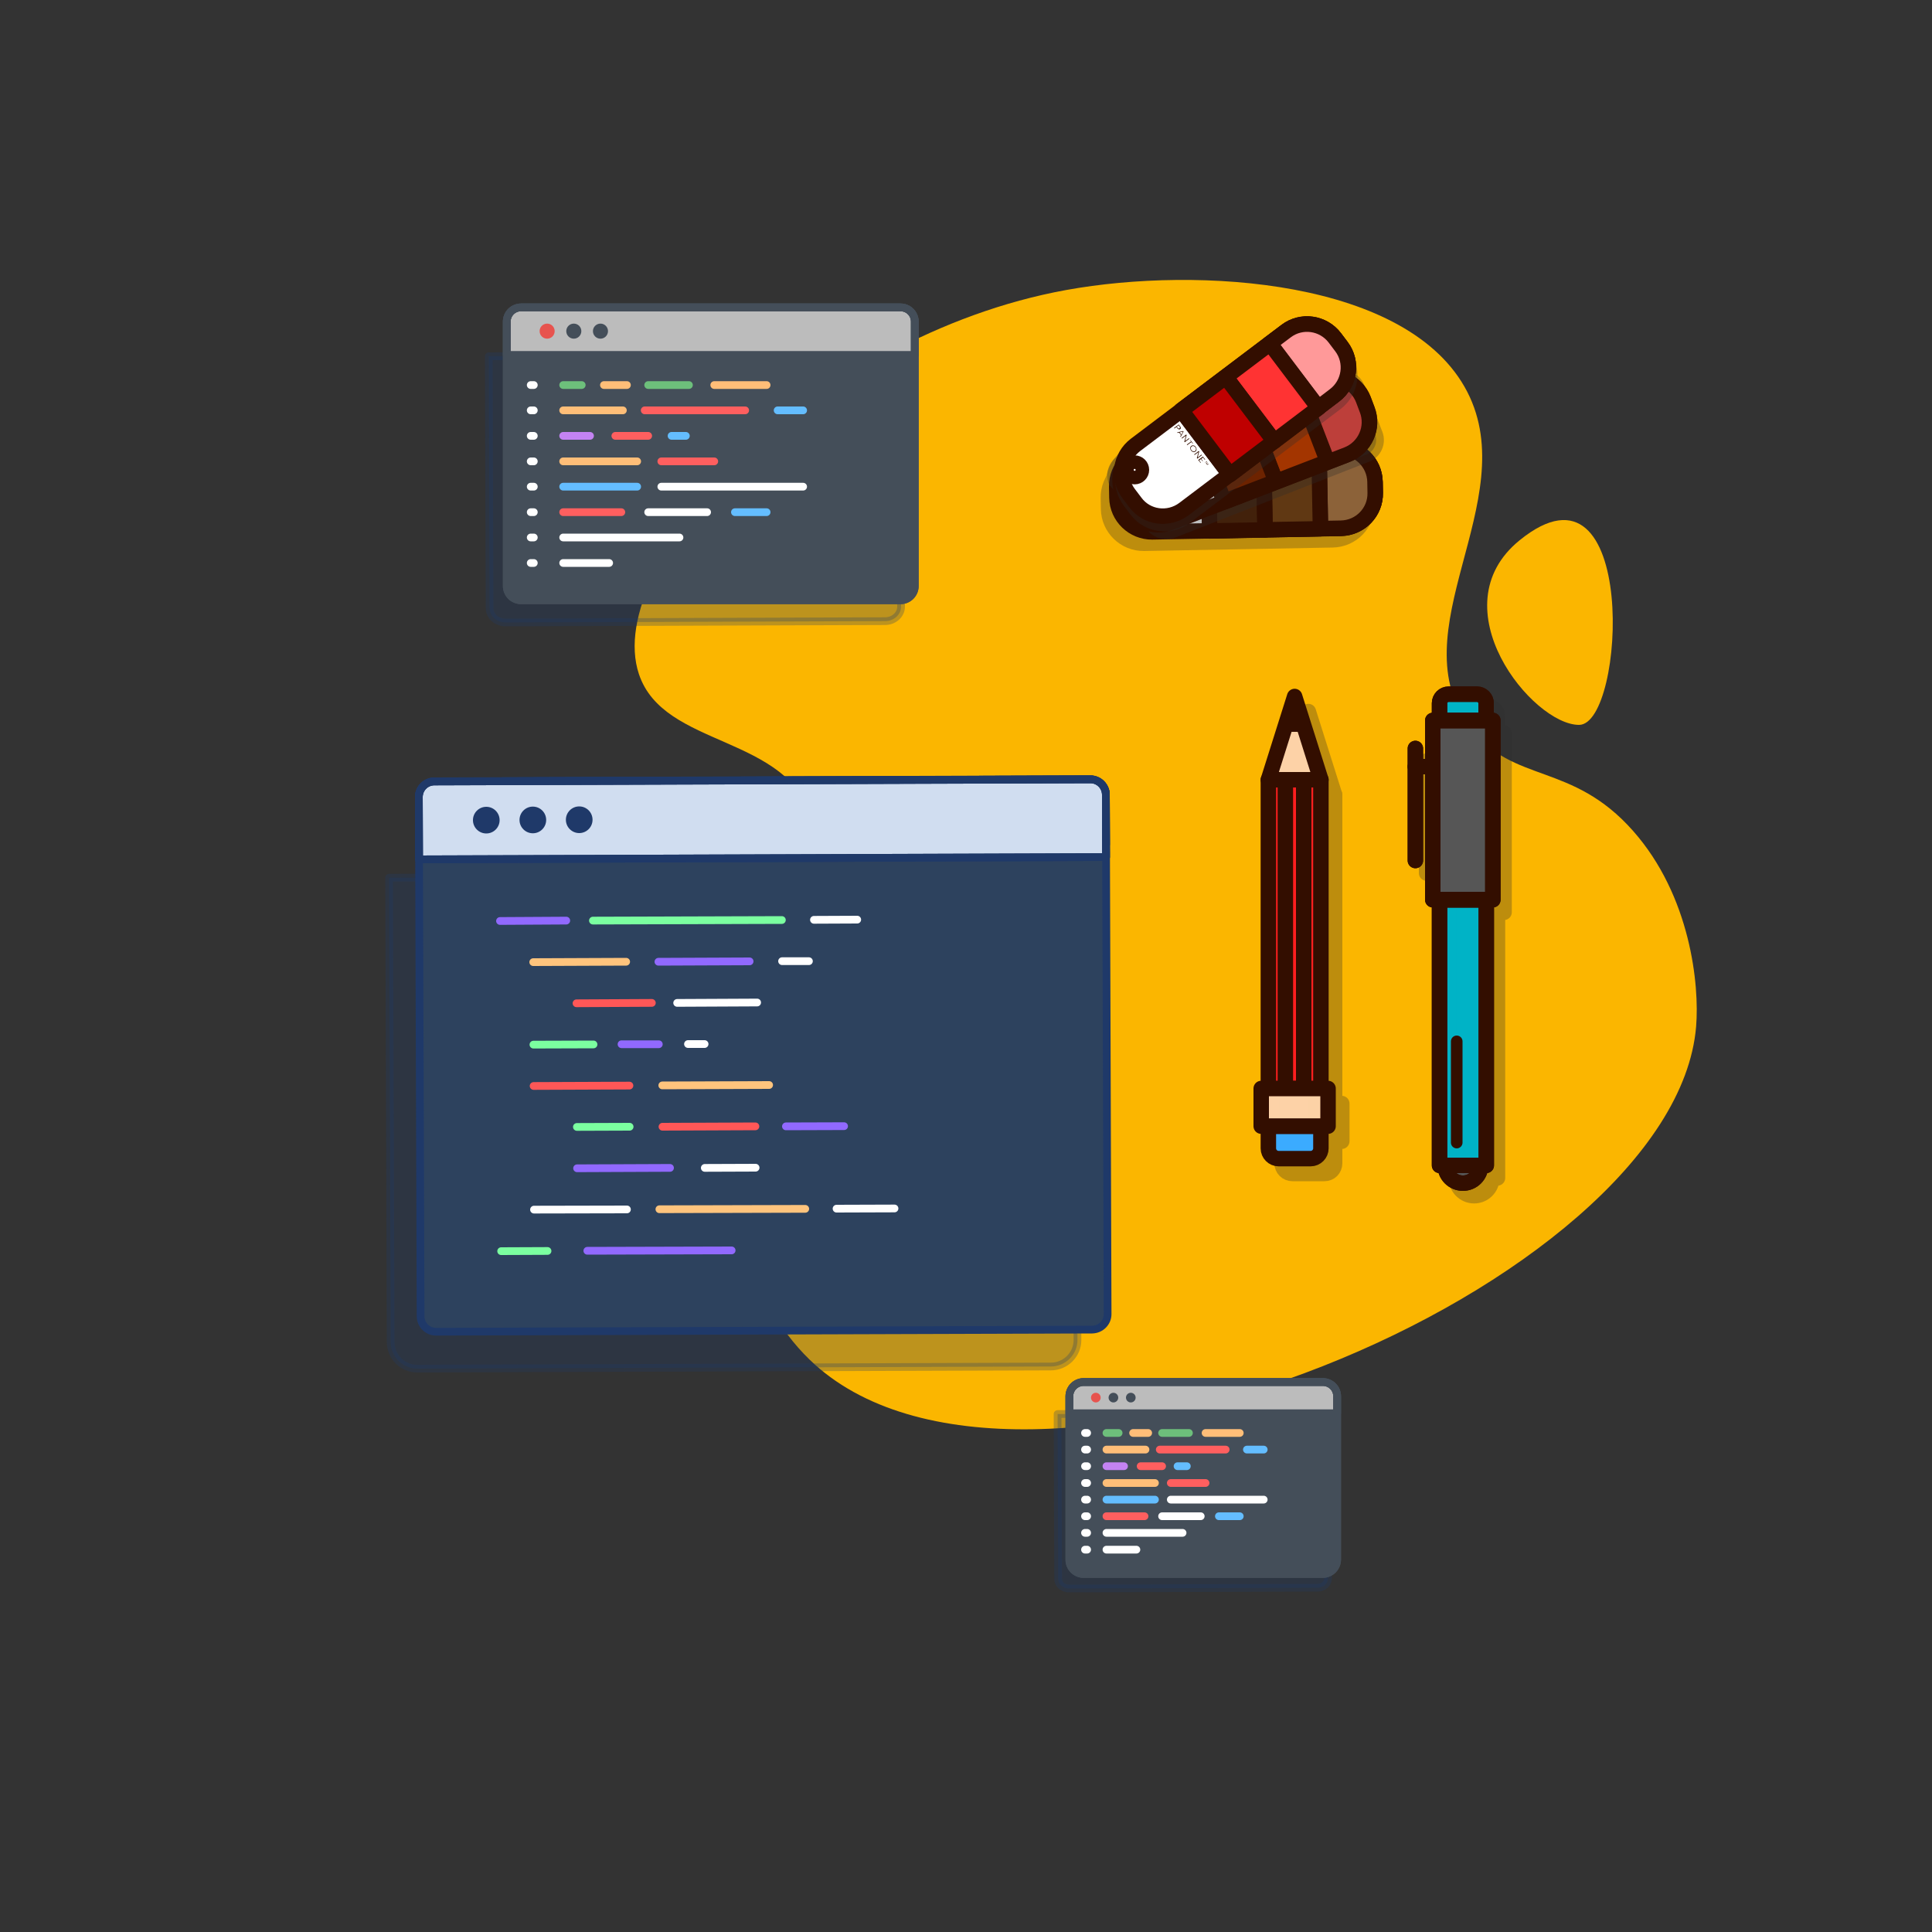 <?xml version="1.0" encoding="utf-8"?>
<!-- Generator: Adobe Illustrator 25.2.0, SVG Export Plug-In . SVG Version: 6.00 Build 0)  -->
<svg version="1.1" id="Layer_1" xmlns="http://www.w3.org/2000/svg" xmlns:xlink="http://www.w3.org/1999/xlink" x="0px" y="0px"
	 viewBox="0 0 1000 1000" style="enable-background:new 0 0 1000 1000;" xml:space="preserve">
<rect x="0" y="0" width="1000" height="1000" fill="#333333" stroke="none"/>
<style type="text/css">
	.st0{fill:#FBB600;}
	.st1{opacity:0.28;fill:#1F3969;stroke:#1F3969;stroke-width:4;stroke-linecap:round;stroke-linejoin:round;stroke-miterlimit:10;}
	.st2{display:none;fill:#DCE2E1;}
	.st3{display:none;}
	.st4{display:inline;}
	.st5{fill:#444E59;}
	.st6{fill:#BCBCBC;}
	.st7{fill:none;stroke:#444E59;stroke-width:4;stroke-linecap:round;stroke-linejoin:round;stroke-miterlimit:10;}
	.st8{fill:none;stroke:#FFFFFF;stroke-width:4;stroke-linecap:round;stroke-linejoin:round;stroke-miterlimit:10;}
	.st9{fill:none;stroke:#64BDFF;stroke-width:4;stroke-linecap:round;stroke-linejoin:round;stroke-miterlimit:10;}
	.st10{fill:none;stroke:#FF5F5F;stroke-width:4;stroke-linecap:round;stroke-linejoin:round;stroke-miterlimit:10;}
	.st11{fill:none;stroke:#FFBE78;stroke-width:4;stroke-linecap:round;stroke-linejoin:round;stroke-miterlimit:10;}
	.st12{fill:none;stroke:#C383F2;stroke-width:4;stroke-linecap:round;stroke-linejoin:round;stroke-miterlimit:10;}
	.st13{fill:none;stroke:#6DBF7B;stroke-width:4;stroke-linecap:round;stroke-linejoin:round;stroke-miterlimit:10;}
	.st14{fill:#E7534E;}
	.st15{display:inline;fill:#444E59;}
	.st16{display:none;fill:#C9C9C9;}
	.st17{display:inline;fill:#CECECE;}
	.st18{display:inline;fill:#FFFFFF;}
	.st19{display:inline;fill:none;stroke:#1F3969;stroke-width:4;stroke-linecap:round;stroke-linejoin:round;stroke-miterlimit:10;}
	.st20{display:inline;fill:#FF3E3E;}
	
		.st21{display:inline;opacity:0.28;fill:#1F3969;stroke:#1F3969;stroke-width:4;stroke-linecap:round;stroke-linejoin:round;stroke-miterlimit:10;}
	.st22{display:inline;fill:#50B56F;}
	.st23{fill:#FFFFFF;}
	
		.st24{display:none;opacity:0.28;fill:#1F3969;stroke:#1F3969;stroke-width:4;stroke-linecap:round;stroke-linejoin:round;stroke-miterlimit:10;}
	.st25{display:none;fill:#CECECE;}
	.st26{display:none;fill:#5F5AFF;}
	.st27{display:none;fill:none;stroke:#1F3969;stroke-width:4;stroke-linecap:round;stroke-linejoin:round;stroke-miterlimit:10;}
	.st28{display:none;fill:#F6F9FD;}
	.st29{display:none;fill:#BFCFE2;}
	.st30{display:none;fill:#FFFFFF;}
	.st31{fill:none;stroke:#1F3969;stroke-width:4;stroke-linecap:round;stroke-linejoin:round;stroke-miterlimit:10;}
	.st32{fill:#2D425E;}
	.st33{fill:#D0DDF0;}
	.st34{display:inline;fill:#2AA1FF;}
	
		.st35{display:inline;opacity:0.34;fill:none;stroke:#FFFFFF;stroke-width:2;stroke-linecap:round;stroke-linejoin:round;stroke-miterlimit:10;}
	.st36{display:inline;opacity:0.34;}
	.st37{fill:none;stroke:#FFFFFF;stroke-width:2;stroke-linecap:round;stroke-linejoin:round;stroke-miterlimit:10;}
	.st38{fill:#1F3969;}
	.st39{fill:none;stroke:#7BFFA0;stroke-width:4;stroke-linecap:round;stroke-linejoin:round;stroke-miterlimit:10;}
	.st40{fill:none;stroke:#9169FF;stroke-width:4;stroke-linecap:round;stroke-linejoin:round;stroke-miterlimit:10;}
	.st41{fill:none;stroke:#FFC47D;stroke-width:4;stroke-linecap:round;stroke-linejoin:round;stroke-miterlimit:10;}
	.st42{fill:none;stroke:#FF5757;stroke-width:4;stroke-linecap:round;stroke-linejoin:round;stroke-miterlimit:10;}
	.st43{fill:#FFA364;}
	.st44{fill:#2AA1FF;}
	.st45{fill:#FF5252;}
	.st46{display:inline;fill:#6567C3;}
	.st47{opacity:0.3;}
	.st48{fill:#2D2D2D;stroke:#2D2D2D;stroke-width:8;stroke-linecap:round;stroke-linejoin:round;stroke-miterlimit:10;}
	.st49{fill:none;stroke:#330E00;stroke-width:8;stroke-linecap:round;stroke-linejoin:round;stroke-miterlimit:10;}
	.st50{fill:#8C6239;}
	.st51{fill:#42210B;}
	.st52{fill:#603813;}
	.st53{opacity:0.3;fill:#2D2D2D;stroke:#2D2D2D;stroke-width:8;stroke-linecap:round;stroke-linejoin:round;stroke-miterlimit:10;}
	.st54{fill:#BD3F3A;}
	.st55{fill:#A33500;}
	.st56{fill:#6D2300;}
	.st57{fill:#FF9999;}
	.st58{fill:#FF0000;}
	.st59{fill:#FF3333;stroke:#330E00;stroke-width:8;stroke-linecap:round;stroke-linejoin:round;stroke-miterlimit:10;}
	.st60{fill:#BF0000;}
	.st61{fill:#330E00;}
	.st62{fill:#00B3C6;}
	.st63{opacity:0.5;fill:#00B3C6;}
	.st64{opacity:0.35;fill:#00B3C6;}
	.st65{fill:#565656;}
	.st66{opacity:0.27;fill:#565656;}
	.st67{fill:#FF1F1F;}
	.st68{fill:#FDD2A7;}
	.st69{opacity:0.5;fill:#FDD2A7;}
	.st70{fill:#3BABFF;}
	.st71{fill:none;stroke:#330E00;stroke-width:6;stroke-linecap:round;stroke-linejoin:round;stroke-miterlimit:10;}
</style>
<path id="XMLID_187_" class="st0" d="M551.9,150.1c-130.6,23.7-240.5,141-221.2,198.8c12.9,38.7,77,30.7,90.5,76
	c12.4,41.8-36.7,67-46.5,133.8c-7.8,53.5,12.5,114.2,44.3,145c107.9,104.6,447.7-38.1,458.9-172.3c1.8-21.7-2.9-67.7-32.6-101.3
	c-31.6-35.8-62-24.3-84.1-53.2c-38.4-50,27.4-117.2-1.7-174C729.5,144.5,620.2,137.7,551.9,150.1z"/>
<path id="XMLID_3_" class="st0" d="M786.6,279.6c-42.8,34.7,6.6,95.6,30.7,95.6C841.5,375.2,848.2,229.7,786.6,279.6z"/>
<path id="XMLID_215_" class="st1" d="M253,184.4l0.4,130.3c0,4.2,3.7,7.5,8.3,7.5l196.4-0.7c4.6,0,8.3-3.4,8.3-7.5L466,183.7
	L253,184.4z"/>
<path id="XMLID_2_" class="st1" d="M547.4,731.9l0.3,85.4c0,2.7,2.5,4.9,5.5,4.9l128.8-0.4c3,0,5.4-2.2,5.4-4.9l-0.3-85.4
	L547.4,731.9z"/>
<rect id="XMLID_272_" x="0" class="st2" width="1000" height="1000"/>
<g class="st3">
	<g class="st4">
		<g>
			<path class="st5" d="M63.2,959.2c0,2.5-1.2,3.7-2.6,3.7c-1.1,0-1.9-0.5-2.1-1.4c-0.4,0.5-1,0.8-1.8,0.8c-1.5,0-2.6-1.2-2.6-2.8
				c0-1.6,1.1-2.8,2.6-2.8c0.7,0,1.2,0.3,1.6,0.7v-0.5h1.6v3.9c0,0.8,0.3,1.4,1,1.4c0.9,0,1.7-0.9,1.7-3c0-3-2.3-5.3-5.4-5.3
				c-3.1,0-5.6,2.4-5.6,5.7c0,3.3,2.5,5.7,5.9,5.7c1.1,0,2.1-0.2,2.9-0.4v0.6c-0.8,0.3-1.7,0.4-2.9,0.4c-3.7,0-6.5-2.6-6.5-6.2
				c0-3.4,2.7-6.2,6.2-6.2C61.1,953.3,63.2,956.4,63.2,959.2z M58.3,959.5c0-0.8-0.6-1.4-1.3-1.4c-0.8,0-1.3,0.5-1.3,1.4
				c0,0.8,0.6,1.3,1.3,1.3C57.8,960.9,58.3,960.3,58.3,959.5z"/>
		</g>
		<g>
			<path class="st5" d="M69.4,955.1v2c-1.2-0.1-2.6,0.5-2.6,2.4v4.3h-1.9v-8.6h1.9v1.4C67.3,955.5,68.3,955.1,69.4,955.1z"/>
		</g>
		<g>
			<path class="st5" d="M74.6,962.3c1,0,1.8-0.5,2.2-1.1l1.5,0.9c-0.8,1.2-2.1,1.9-3.8,1.9c-2.8,0-4.7-1.9-4.7-4.5
				c0-2.5,1.8-4.5,4.5-4.5c2.6,0,4.3,2.1,4.3,4.5c0,0.3,0,0.5-0.1,0.8h-6.8C72.1,961.6,73.2,962.3,74.6,962.3z M76.9,958.8
				c-0.3-1.5-1.3-2.1-2.5-2.1c-1.4,0-2.3,0.8-2.6,2.1H76.9z"/>
		</g>
		<g>
			<path class="st5" d="M88.9,955.2v8.6h-1.9v-1.2c-0.7,0.9-1.7,1.5-3,1.5c-2.3,0-4.3-2-4.3-4.5c0-2.6,1.9-4.5,4.3-4.5
				c1.3,0,2.3,0.5,3,1.4v-1.2H88.9z M87.1,959.5c0-1.6-1.2-2.7-2.7-2.7c-1.5,0-2.7,1.1-2.7,2.7c0,1.6,1.2,2.7,2.7,2.7
				C85.9,962.3,87.1,961.1,87.1,959.5z"/>
		</g>
		<g>
			<path class="st5" d="M91.1,951.3H93v12.5h-1.9V951.3z"/>
		</g>
		<g>
			<path class="st5" d="M102.9,955.2l-3.3,8.6h-2.1l-3.3-8.6h2l2.4,6.5l2.4-6.5H102.9z"/>
		</g>
		<g>
			<path class="st5" d="M104.2,955.2h1.9v8.9c0,2.4-1.2,3.5-3.5,3.3v-1.8c1.1,0.1,1.7-0.3,1.7-1.5V955.2z M104,952.8
				c0-0.7,0.5-1.2,1.2-1.2c0.7,0,1.2,0.5,1.2,1.2c0,0.6-0.5,1.2-1.2,1.2C104.5,954,104,953.4,104,952.8z"/>
		</g>
		<g>
			<path class="st5" d="M116,955.2l-3.3,8.8c-0.8,2.2-2.2,3.3-4.2,3.2v-1.7c1.2,0.1,1.9-0.5,2.3-1.7l0.1-0.2l-3.6-8.4h2l2.6,6.2
				l2.2-6.2H116z"/>
		</g>
	</g>
	<g class="st4">
		<path class="st5" d="M211.9,938.7c0,2.1-1.5,3.8-3.6,3.8h-3v-7.6h3C210.4,934.9,211.9,936.6,211.9,938.7z M210.9,938.7
			c0-1.6-1.1-2.9-2.6-2.9h-2v5.7h2C209.8,941.6,210.9,940.3,210.9,938.7z"/>
		<path class="st5" d="M219.5,940.8h-3.4l-0.6,1.7h-1.1l2.8-7.6h1.1l2.8,7.6h-1.1L219.5,940.8z M219.2,939.9l-1.4-3.8l-1.4,3.8
			H219.2z"/>
		<path class="st5" d="M226.4,939.4v3.1h-1v-3.1l-2.7-4.5h1.1l2.1,3.6l2.1-3.6h1.1L226.4,939.4z"/>
		<path class="st5" d="M241.6,938.8L241.6,938.8l-2.5,3.7H238l1.8-2.7c-0.1,0-0.2,0-0.4,0c-1.5,0-2.6-1-2.6-2.6
			c0-1.5,1.1-2.6,2.6-2.6s2.6,1,2.6,2.6C242.1,937.9,241.9,938.4,241.6,938.8z M239.4,938.9c1,0,1.6-0.6,1.6-1.6s-0.7-1.6-1.6-1.6
			s-1.6,0.6-1.6,1.6C237.8,938.3,238.5,938.9,239.4,938.9z"/>
		<path class="st5" d="M250,940.3c0,1.5-1.2,2.4-2.6,2.4c-1.1,0-2.1-0.5-2.5-1.6l0.9-0.5c0.2,0.8,0.8,1.1,1.7,1.1
			c0.9,0,1.6-0.5,1.6-1.4c0-0.9-0.7-1.4-1.6-1.4h-2.2l0.3-4h4.2v0.9h-3.3l-0.1,2h1.1C248.7,937.9,250,938.7,250,940.3z"/>
	</g>
	<g class="st4">
		<path class="st5" d="M58.9,938.7c0,2.1-1.5,3.8-3.6,3.8h-3v-7.6h3C57.4,934.9,58.9,936.6,58.9,938.7z M57.9,938.7
			c0-1.6-1.1-2.9-2.6-2.9h-2v5.7h2C56.8,941.6,57.9,940.3,57.9,938.7z"/>
		<path class="st5" d="M67,941.6v1h-4.6v-7.6h4.5v1h-3.5v2.3h3.2v0.9h-3.2v2.4H67z"/>
		<path class="st5" d="M70,940.8l0.9-0.5c0.3,0.8,0.9,1.4,2,1.4c1.1,0,1.6-0.5,1.6-1.2c0-0.8-0.7-1-1.8-1.4
			c-1.2-0.4-2.4-0.8-2.4-2.2c0-1.4,1.1-2.2,2.4-2.2c1.3,0,2.2,0.7,2.6,1.7l-0.8,0.5c-0.3-0.7-0.8-1.2-1.7-1.2
			c-0.8,0-1.4,0.4-1.4,1.1c0,0.7,0.5,1,1.6,1.3c1.3,0.4,2.6,0.8,2.6,2.3c0,1.3-1.1,2.2-2.6,2.2C71.5,942.7,70.4,941.9,70,940.8z"/>
		<path class="st5" d="M80,934.9v7.6h-1v-7.6H80z"/>
		<path class="st5" d="M91.3,939.2c0,1.9-1.4,3.5-3.7,3.5c-2.4,0-4-1.8-4-4c0-2.2,1.7-4,4-4c1.4,0,2.7,0.8,3.3,1.8l-0.9,0.5
			c-0.4-0.8-1.4-1.4-2.4-1.4c-1.8,0-3,1.3-3,3c0,1.7,1.2,3,3,3c1.6,0,2.5-0.9,2.7-2h-2.8v-0.9h3.8V939.2z"/>
		<path class="st5" d="M100.6,934.9v7.6h-0.8l-3.9-5.7v5.7h-1v-7.6h0.8l3.9,5.7v-5.7H100.6z"/>
		<path class="st5" d="M109.1,941.6v1h-4.6v-7.6h4.5v1h-3.5v2.3h3.2v0.9h-3.2v2.4H109.1z"/>
		<path class="st5" d="M119.2,938.7c0,2.1-1.5,3.8-3.6,3.8h-3v-7.6h3C117.6,934.9,119.2,936.6,119.2,938.7z M118.2,938.7
			c0-1.6-1.1-2.9-2.6-2.9h-2v5.7h2C117.1,941.6,118.2,940.3,118.2,938.7z"/>
		<path class="st5" d="M133.2,940.4c0,1.2-1,2.2-2.2,2.2h-3.3v-7.6h3c1.2,0,2.1,0.9,2.1,2.1c0,0.7-0.3,1.2-0.8,1.6
			C132.7,938.9,133.2,939.5,133.2,940.4z M128.7,935.8v2.3h2c0.6,0,1.1-0.5,1.1-1.2c0-0.6-0.5-1.2-1.1-1.2H128.7z M132.2,940.3
			c0-0.7-0.5-1.2-1.2-1.2h-2.3v2.5h2.3C131.7,941.6,132.2,941,132.2,940.3z"/>
		<path class="st5" d="M139.4,939.4v3.1h-1v-3.1l-2.7-4.5h1.1l2.1,3.6l2.1-3.6h1.1L139.4,939.4z"/>
	</g>
	<g class="st4">
		<path class="st5" d="M212.7,961.8h-5.3l-0.9,2.5h-2.2l4.5-12.4h2.4l4.5,12.4h-2.2L212.7,961.8z M212,959.9l-2-5.6l-2,5.6H212z"/>
		<path class="st5" d="M225.7,956c0,2.3-1.8,4.1-4.1,4.1h-2.5v4.2h-2v-12.4h4.6C224,951.9,225.7,953.7,225.7,956z M223.7,956
			c0-1.3-0.9-2.2-2.1-2.2h-2.5v4.3h2.5C222.8,958.1,223.7,957.2,223.7,956z"/>
		<path class="st5" d="M236.2,956c0,2.3-1.8,4.1-4.1,4.1h-2.5v4.2h-2v-12.4h4.6C234.4,951.9,236.2,953.7,236.2,956z M234.1,956
			c0-1.3-0.9-2.2-2.1-2.2h-2.5v4.3h2.5C233.3,958.1,234.1,957.2,234.1,956z"/>
		<path class="st5" d="M253.2,958.1c0,3.5-2.5,6.2-5.9,6.2h-4.9v-12.4h4.9C250.7,951.9,253.2,954.6,253.2,958.1z M251.2,958.1
			c0-2.5-1.6-4.2-4-4.2h-2.8v8.5h2.8C249.6,962.3,251.2,960.5,251.2,958.1z"/>
		<path class="st5" d="M259.2,962.8c1.1,0,1.9-0.5,2.3-1.1l1.6,0.9c-0.8,1.2-2.1,1.9-3.9,1.9c-2.9,0-4.8-2-4.8-4.7
			c0-2.6,1.9-4.7,4.7-4.7c2.6,0,4.4,2.1,4.4,4.7c0,0.3,0,0.5-0.1,0.8h-7C256.7,962.1,257.8,962.8,259.2,962.8z M261.6,959.1
			c-0.3-1.5-1.4-2.2-2.5-2.2c-1.4,0-2.4,0.8-2.7,2.2H261.6z"/>
		<path class="st5" d="M272.9,955.4l-3.5,8.9h-2.2l-3.5-8.9h2.1l2.5,6.7l2.5-6.7H272.9z"/>
		<path class="st5" d="M278.1,962.8c1.1,0,1.9-0.5,2.3-1.1l1.6,0.9c-0.8,1.2-2.1,1.9-3.9,1.9c-2.9,0-4.8-2-4.8-4.7
			c0-2.6,1.9-4.7,4.7-4.7c2.6,0,4.4,2.1,4.4,4.7c0,0.3,0,0.5-0.1,0.8h-7C275.6,962.1,276.7,962.8,278.1,962.8z M280.5,959.1
			c-0.3-1.5-1.4-2.2-2.5-2.2c-1.4,0-2.4,0.8-2.7,2.2H280.5z"/>
		<path class="st5" d="M284.1,951.4h1.9v12.9h-1.9V951.4z"/>
		<path class="st5" d="M287.7,959.9c0-2.6,2.1-4.7,4.7-4.7c2.6,0,4.7,2,4.7,4.7c0,2.6-2.1,4.7-4.7,4.7
			C289.8,964.5,287.7,962.5,287.7,959.9z M295.2,959.9c0-1.6-1.2-2.8-2.8-2.8s-2.8,1.2-2.8,2.8c0,1.6,1.2,2.8,2.8,2.8
			S295.2,961.5,295.2,959.9z"/>
		<path class="st5" d="M308.2,959.9c0,2.6-2,4.7-4.4,4.7c-1.4,0-2.4-0.6-3.1-1.5v4.8h-1.9v-12.4h1.9v1.3c0.7-0.9,1.7-1.5,3.1-1.5
			C306.2,955.2,308.2,957.3,308.2,959.9z M306.3,959.9c0-1.6-1.2-2.8-2.8-2.8c-1.6,0-2.8,1.2-2.8,2.8c0,1.6,1.2,2.8,2.8,2.8
			C305.1,962.7,306.3,961.5,306.3,959.9z"/>
		<path class="st5" d="M323,958.8v5.5h-1.9v-5.4c0-1.2-0.7-1.9-1.7-1.9c-1.1,0-1.9,0.7-1.9,2.3v5h-1.9v-5.4c0-1.2-0.6-1.9-1.7-1.9
			c-1.1,0-2,0.7-2,2.3v5H310v-8.9h1.9v1.1c0.6-0.9,1.4-1.3,2.5-1.3c1.2,0,2,0.5,2.5,1.4c0.6-0.9,1.5-1.4,2.7-1.4
			C321.6,955.2,323,956.6,323,958.8z"/>
		<path class="st5" d="M329.4,962.8c1.1,0,1.9-0.5,2.3-1.1l1.6,0.9c-0.8,1.2-2.1,1.9-3.9,1.9c-2.9,0-4.8-2-4.8-4.7
			c0-2.6,1.9-4.7,4.7-4.7c2.6,0,4.4,2.1,4.4,4.7c0,0.3,0,0.5-0.1,0.8h-7C326.9,962.1,328,962.8,329.4,962.8z M331.7,959.1
			c-0.3-1.5-1.4-2.2-2.5-2.2c-1.4,0-2.4,0.8-2.7,2.2H331.7z"/>
		<path class="st5" d="M343.4,958.9v5.4h-1.9v-5.2c0-1.3-0.8-2.1-2-2.1c-1.3,0-2.2,0.7-2.2,2.5v4.7h-1.9v-8.9h1.9v1.1
			c0.6-0.9,1.5-1.4,2.7-1.4C342,955.2,343.4,956.6,343.4,958.9z"/>
		<path class="st5" d="M348.2,957.3v4.2c0,1.1,0.7,1.1,2.2,1v1.7c-2.9,0.4-4.1-0.5-4.1-2.8v-4.2h-1.6v-1.8h1.6v-1.9l1.9-0.6v2.5h2.2
			v1.8H348.2z"/>
	</g>
	<g class="st4">
		<g>
			<g>
				<path class="st5" d="M846.1,938.7c0,2.1-1.5,3.8-3.6,3.8h-3v-7.6h3C844.6,934.9,846.1,936.6,846.1,938.7z M845.2,938.7
					c0-1.6-1.1-2.9-2.6-2.9h-2v5.7h2C844.1,941.6,845.2,940.3,845.2,938.7z"/>
			</g>
			<g>
				<path class="st5" d="M849.3,938.7c0-2.2,1.7-4,3.9-4c2.2,0,4,1.8,4,4c0,2.2-1.7,4-4,4C851,942.7,849.3,940.9,849.3,938.7z
					 M856.1,938.7c0-1.7-1.3-3-2.9-3c-1.7,0-2.9,1.3-2.9,3c0,1.7,1.3,3,2.9,3C854.9,941.7,856.1,940.4,856.1,938.7z"/>
			</g>
			<g>
				<path class="st5" d="M859.8,934.9h1.1l1.7,6.3l1.9-6.3h1l1.9,6.3l1.7-6.3h1.1l-2.2,7.6h-1.2l-1.8-6.1l-1.8,6.1H862L859.8,934.9z
					"/>
			</g>
			<g>
				<path class="st5" d="M879.3,934.9v7.6h-0.8l-3.9-5.7v5.7h-1v-7.6h0.8l3.9,5.7v-5.7H879.3z"/>
			</g>
			<g>
				<path class="st5" d="M887.5,941.6v1h-4.3v-7.6h1v6.7H887.5z"/>
			</g>
			<g>
				<path class="st5" d="M889.9,938.7c0-2.2,1.7-4,3.9-4c2.2,0,4,1.8,4,4c0,2.2-1.7,4-4,4C891.6,942.7,889.9,940.9,889.9,938.7z
					 M896.8,938.7c0-1.7-1.3-3-2.9-3c-1.7,0-2.9,1.3-2.9,3c0,1.7,1.3,3,2.9,3C895.5,941.7,896.8,940.4,896.8,938.7z"/>
			</g>
			<g>
				<path class="st5" d="M905.4,940.8H902l-0.6,1.7h-1.1l2.8-7.6h1.1l2.8,7.6H906L905.4,940.8z M905.1,939.9l-1.4-3.8l-1.4,3.8
					H905.1z"/>
			</g>
			<g>
				<path class="st5" d="M916.9,938.7c0,2.1-1.5,3.8-3.6,3.8h-3v-7.6h3C915.4,934.9,916.9,936.6,916.9,938.7z M915.9,938.7
					c0-1.6-1.1-2.9-2.6-2.9h-2v5.7h2C914.9,941.6,915.9,940.3,915.9,938.7z"/>
			</g>
			<g>
				<path class="st5" d="M926.5,935.8v2.5h3.2v1h-3.2v3.2h-1v-7.6h4.4v1H926.5z"/>
			</g>
			<g>
				<path class="st5" d="M936.2,939.6h-1.8v2.9h-1v-7.6h3c1.3,0,2.4,1.1,2.4,2.4c0,1-0.7,1.9-1.6,2.2l1.8,3.1h-1.1L936.2,939.6z
					 M934.4,938.7h2c0.8,0,1.4-0.6,1.4-1.4c0-0.8-0.6-1.4-1.4-1.4h-2V938.7z"/>
			</g>
			<g>
				<path class="st5" d="M941.9,938.7c0-2.2,1.7-4,3.9-4c2.2,0,4,1.8,4,4c0,2.2-1.7,4-4,4C943.6,942.7,941.9,940.9,941.9,938.7z
					 M948.8,938.7c0-1.7-1.3-3-2.9-3c-1.7,0-2.9,1.3-2.9,3c0,1.7,1.3,3,2.9,3C947.5,941.7,948.8,940.4,948.8,938.7z"/>
			</g>
			<g>
				<path class="st5" d="M960.4,942.5h-1v-6l-2.5,4.2h-0.1l-2.5-4.1v5.9h-1v-7.6h1.1l2.4,4l2.4-4h1.1V942.5z"/>
			</g>
		</g>
		<g>
			<g>
				<path class="st5" d="M839.3,952.9c0-0.7,0.5-1.2,1.2-1.2c0.7,0,1.2,0.5,1.2,1.2c0,0.7-0.5,1.2-1.2,1.2
					C839.9,954.1,839.3,953.6,839.3,952.9z M839.6,955.4h1.9v8.9h-1.9V955.4z"/>
			</g>
			<g>
				<path class="st5" d="M843.7,951.4h1.9v12.9h-1.9V951.4z"/>
			</g>
			<g>
				<path class="st5" d="M847.8,951.4h1.9v12.9h-1.9V951.4z"/>
			</g>
			<g>
				<path class="st5" d="M852,951.4h1.9v12.9H852V951.4z"/>
			</g>
			<g>
				<path class="st5" d="M864,955.4v8.9h-1.9v-1.1c-0.6,0.9-1.5,1.4-2.7,1.4c-2,0-3.4-1.3-3.4-3.6v-5.4h1.9v5.2c0,1.3,0.8,2.1,2,2.1
					c1.3,0,2.2-0.7,2.2-2.5v-4.7H864z"/>
			</g>
			<g>
				<path class="st5" d="M872.6,961.8c0,1.8-1.5,2.7-3.5,2.7c-1.8,0-3-0.8-3.6-2.1l1.6-1c0.3,0.8,1,1.3,2,1.3c0.8,0,1.5-0.3,1.5-1
					c0-1.6-4.8-0.7-4.8-3.9c0-1.7,1.4-2.7,3.2-2.7c1.5,0,2.7,0.7,3.3,1.8l-1.6,0.9c-0.3-0.7-0.9-1-1.7-1c-0.7,0-1.3,0.3-1.3,0.9
					C867.9,959.5,872.6,958.5,872.6,961.8z"/>
			</g>
			<g>
				<path class="st5" d="M876.7,957.3v4.2c0,1.1,0.7,1.1,2.2,1v1.7c-2.9,0.4-4.1-0.5-4.1-2.8v-4.2h-1.6v-1.8h1.6v-1.9l1.9-0.6v2.5
					h2.2v1.8H876.7z"/>
			</g>
			<g>
				<path class="st5" d="M885.4,955.3v2.1c-1.3-0.1-2.7,0.5-2.7,2.5v4.5h-1.9v-8.9h1.9v1.5C883.2,955.7,884.2,955.3,885.4,955.3z"/>
			</g>
			<g>
				<path class="st5" d="M895.3,955.4v8.9h-1.9V963c-0.7,0.9-1.7,1.5-3.1,1.5c-2.4,0-4.4-2-4.4-4.7c0-2.6,2-4.7,4.4-4.7
					c1.4,0,2.4,0.6,3.1,1.5v-1.3H895.3z M893.4,959.9c0-1.6-1.2-2.8-2.8-2.8c-1.6,0-2.8,1.2-2.8,2.8c0,1.6,1.2,2.8,2.8,2.8
					C892.2,962.7,893.4,961.5,893.4,959.9z"/>
			</g>
			<g>
				<path class="st5" d="M900.3,957.3v4.2c0,1.1,0.7,1.1,2.2,1v1.7c-2.9,0.4-4.1-0.5-4.1-2.8v-4.2h-1.6v-1.8h1.6v-1.9l1.9-0.6v2.5
					h2.2v1.8H900.3z"/>
			</g>
			<g>
				<path class="st5" d="M903.9,952.9c0-0.7,0.5-1.2,1.2-1.2c0.7,0,1.2,0.5,1.2,1.2c0,0.7-0.5,1.2-1.2,1.2
					C904.5,954.1,903.9,953.6,903.9,952.9z M904.2,955.4h1.9v8.9h-1.9V955.4z"/>
			</g>
			<g>
				<path class="st5" d="M907.8,959.9c0-2.6,2.1-4.7,4.7-4.7c2.6,0,4.7,2,4.7,4.7c0,2.6-2.1,4.7-4.7,4.7
					C909.9,964.5,907.8,962.5,907.8,959.9z M915.3,959.9c0-1.6-1.2-2.8-2.8-2.8c-1.6,0-2.8,1.2-2.8,2.8c0,1.6,1.2,2.8,2.8,2.8
					C914.1,962.7,915.3,961.5,915.3,959.9z"/>
			</g>
			<g>
				<path class="st5" d="M927,958.9v5.4h-1.9v-5.2c0-1.3-0.8-2.1-2-2.1c-1.3,0-2.2,0.7-2.2,2.5v4.7h-1.9v-8.9h1.9v1.1
					c0.6-0.9,1.5-1.4,2.7-1.4C925.5,955.2,927,956.6,927,958.9z"/>
			</g>
			<g>
				<path class="st5" d="M935.5,961.8c0,1.8-1.5,2.7-3.5,2.7c-1.8,0-3-0.8-3.6-2.1l1.6-1c0.3,0.8,1,1.3,2,1.3c0.8,0,1.5-0.3,1.5-1
					c0-1.6-4.8-0.7-4.8-3.9c0-1.7,1.4-2.7,3.2-2.7c1.5,0,2.7,0.7,3.3,1.8l-1.6,0.9c-0.3-0.7-0.9-1-1.7-1c-0.7,0-1.3,0.3-1.3,0.9
					C930.7,959.5,935.5,958.5,935.5,961.8z"/>
			</g>
			<g>
				<path class="st5" d="M936.8,963.2c0-0.7,0.6-1.3,1.3-1.3c0.7,0,1.3,0.6,1.3,1.3c0,0.7-0.6,1.3-1.3,1.3
					C937.4,964.5,936.8,963.9,936.8,963.2z"/>
			</g>
			<g>
				<path class="st5" d="M940.3,959.9c0-2.6,2-4.7,4.7-4.7c1.7,0,3.2,0.9,3.9,2.3l-1.6,1c-0.4-0.8-1.3-1.4-2.3-1.4
					c-1.6,0-2.7,1.2-2.7,2.8c0,1.6,1.2,2.8,2.7,2.8c1.1,0,1.9-0.5,2.4-1.4l1.6,0.9c-0.7,1.4-2.2,2.3-4,2.3
					C942.3,964.5,940.3,962.5,940.3,959.9z"/>
			</g>
			<g>
				<path class="st5" d="M949.7,959.9c0-2.6,2.1-4.7,4.7-4.7c2.6,0,4.7,2,4.7,4.7c0,2.6-2.1,4.7-4.7,4.7
					C951.8,964.5,949.7,962.5,949.7,959.9z M957.2,959.9c0-1.6-1.2-2.8-2.8-2.8s-2.8,1.2-2.8,2.8c0,1.6,1.2,2.8,2.8,2.8
					S957.2,961.5,957.2,959.9z"/>
			</g>
		</g>
	</g>
</g>
<g id="XMLID_238_">
	<g id="XMLID_190_">
		<path id="XMLID_183_" class="st5" d="M684.6,814.7H560.9c-4.1,0-7.4-3.3-7.4-7.4v-84.6c0-4.1,3.3-7.4,7.4-7.4h123.8
			c4.1,0,7.4,3.3,7.4,7.4v84.6C692,811.5,688.7,814.7,684.6,814.7z"/>
		<path id="XMLID_134_" class="st6" d="M692,731.5H553.5v-8.7c0-4.1,3.3-7.4,7.4-7.4h123.8c4.1,0,7.4,3.3,7.4,7.4V731.5z"/>
		<path id="XMLID_132_" class="st7" d="M684.6,814.7H560.9c-4.1,0-7.4-3.3-7.4-7.4v-84.6c0-4.1,3.3-7.4,7.4-7.4h123.8
			c4.1,0,7.4,3.3,7.4,7.4v84.6C692,811.5,688.7,814.7,684.6,814.7z"/>
		<path id="XMLID_182_" class="st7" d="M684.6,814.7H560.9c-4.1,0-7.4-3.3-7.4-7.4v-84.6c0-4.1,3.3-7.4,7.4-7.4h123.8
			c4.1,0,7.4,3.3,7.4,7.4v84.6C692,811.5,688.7,814.7,684.6,814.7z"/>
		<path id="XMLID_133_" class="st7" d="M692,731.5H553.5v-8.7c0-4.1,3.3-7.4,7.4-7.4h123.8c4.1,0,7.4,3.3,7.4,7.4V731.5z"/>
		<g id="XMLID_135_">
			<g id="XMLID_169_">
				<line id="XMLID_172_" class="st8" x1="572.7" y1="802.1" x2="588.2" y2="802.1"/>
				<line id="XMLID_171_" class="st8" x1="561.6" y1="802.1" x2="562.7" y2="802.1"/>
			</g>
			<g id="XMLID_165_">
				<line id="XMLID_168_" class="st8" x1="572.7" y1="793.4" x2="612.1" y2="793.4"/>
				<line id="XMLID_167_" class="st8" x1="561.6" y1="793.4" x2="562.7" y2="793.4"/>
			</g>
			<g id="XMLID_160_">
				<line id="XMLID_163_" class="st9" x1="630.9" y1="784.8" x2="641.7" y2="784.8"/>
				<line id="XMLID_185_" class="st8" x1="601.5" y1="784.8" x2="621.5" y2="784.8"/>
				<line id="XMLID_164_" class="st10" x1="572.7" y1="784.8" x2="592.4" y2="784.8"/>
				<line id="XMLID_162_" class="st8" x1="561.6" y1="784.8" x2="562.7" y2="784.8"/>
			</g>
			<g id="XMLID_156_">
				<line id="XMLID_173_" class="st8" x1="606" y1="776.2" x2="654.1" y2="776.2"/>
				<line id="XMLID_159_" class="st9" x1="572.7" y1="776.2" x2="597.8" y2="776.2"/>
				<line id="XMLID_158_" class="st8" x1="561.6" y1="776.2" x2="562.7" y2="776.2"/>
			</g>
			<g id="XMLID_152_">
				<line id="XMLID_170_" class="st10" x1="606" y1="767.6" x2="624" y2="767.6"/>
				<line id="XMLID_155_" class="st11" x1="572.7" y1="767.6" x2="597.8" y2="767.6"/>
				<line id="XMLID_154_" class="st8" x1="561.6" y1="767.6" x2="562.7" y2="767.6"/>
			</g>
			<g id="XMLID_148_">
				<line id="XMLID_157_" class="st9" x1="609.5" y1="758.9" x2="614.3" y2="758.9"/>
				<line id="XMLID_161_" class="st10" x1="590.4" y1="758.9" x2="601.5" y2="758.9"/>
				<line id="XMLID_151_" class="st12" x1="572.7" y1="758.9" x2="581.8" y2="758.9"/>
				<line id="XMLID_150_" class="st8" x1="561.6" y1="758.9" x2="562.7" y2="758.9"/>
			</g>
			<g id="XMLID_144_">
				<line id="XMLID_137_" class="st9" x1="645.4" y1="750.3" x2="654.1" y2="750.3"/>
				<line id="XMLID_149_" class="st10" x1="600.3" y1="750.3" x2="634.4" y2="750.3"/>
				<line id="XMLID_147_" class="st11" x1="572.7" y1="750.3" x2="592.9" y2="750.3"/>
				<line id="XMLID_146_" class="st8" x1="561.6" y1="750.3" x2="562.7" y2="750.3"/>
			</g>
			<g id="XMLID_139_">
				<line id="XMLID_145_" class="st11" x1="624" y1="741.7" x2="641.7" y2="741.7"/>
				<line id="XMLID_138_" class="st13" x1="601.5" y1="741.7" x2="615.4" y2="741.7"/>
				<line id="XMLID_140_" class="st11" x1="586.5" y1="741.7" x2="594.3" y2="741.7"/>
				<line id="XMLID_143_" class="st13" x1="572.7" y1="741.7" x2="579" y2="741.7"/>
				<line id="XMLID_142_" class="st8" x1="561.6" y1="741.7" x2="562.7" y2="741.7"/>
			</g>
		</g>
		<g id="XMLID_153_">
			<circle id="XMLID_136_" class="st14" cx="567.2" cy="723.4" r="2.5"/>
			<circle id="XMLID_166_" class="st5" cx="576.3" cy="723.4" r="2.5"/>
			<circle id="XMLID_174_" class="st5" cx="585.3" cy="723.4" r="2.5"/>
		</g>
	</g>
</g>
<g class="st3">
	<path class="st15" d="M248.9,848.1h-14.5l-2.4,6.9h-7.7l13.1-36.5h8.5L259,855h-7.7L248.9,848.1z M241.6,827l-5.3,15.3h10.6
		L241.6,827z"/>
	<path class="st15" d="M282.5,841h-6.1v14h-7.3v-36.5h13.4c8.8,0,13.2,5,13.2,11.3C295.7,835.4,291.9,841,282.5,841z M282.2,835.1
		c4.1,0,6-2,6-5.3c0-3.3-1.8-5.3-6-5.3h-5.8v10.6H282.2z"/>
	<path class="st15" d="M319.5,841h-6.1v14h-7.3v-36.5h13.4c8.8,0,13.2,5,13.2,11.3C332.7,835.4,328.9,841,319.5,841z M319.2,835.1
		c4.1,0,6-2,6-5.3c0-3.3-1.8-5.3-6-5.3h-5.8v10.6H319.2z"/>
	<path class="st15" d="M392.7,836.8c0,11-7.6,18.2-19.2,18.2h-12.7v-36.5h12.7C385.1,818.5,392.7,825.8,392.7,836.8z M373.2,848.8
		c7.7,0,12-4.4,12-12c0-7.6-4.3-12.1-12-12.1h-5.2v24.1H373.2z"/>
	<path class="st15" d="M424.6,824.4h-13.8v9.1H423v5.8h-12.3v9.7h13.8v6h-21.2v-36.5h21.2V824.4z"/>
	<path class="st15" d="M461.4,818.5h7.8L455.8,855h-8.9l-13.4-36.5h7.8l10,29L461.4,818.5z"/>
	<path class="st15" d="M500,824.4h-13.8v9.1h12.3v5.8h-12.3v9.7H500v6h-21.2v-36.5H500V824.4z"/>
	<path class="st15" d="M519.1,818.5v30.7h12v5.8h-19.3v-36.5H519.1z"/>
	<path class="st15" d="M557.9,855.4c-10.3,0-18.7-7.7-18.7-18.7c0-10.9,8.4-18.6,18.7-18.6c10.4,0,18.6,7.7,18.6,18.6
		C576.6,847.6,568.3,855.4,557.9,855.4z M557.9,848.8c6.6,0,11.1-4.8,11.1-12.2s-4.5-12.1-11.1-12.1c-6.6,0-11.2,4.6-11.2,12.1
		S551.3,848.8,557.9,848.8z"/>
	<path class="st15" d="M600.7,841h-6.1v14h-7.3v-36.5h13.4c8.8,0,13.2,5,13.2,11.3C613.8,835.4,610.1,841,600.7,841z M600.4,835.1
		c4.1,0,6-2,6-5.3c0-3.3-1.8-5.3-6-5.3h-5.8v10.6H600.4z"/>
	<path class="st15" d="M624.2,818.5h8.3l11.6,27.1l11.6-27.1h8.3V855h-7.3v-23.7l-9.8,23.7h-5.5l-9.8-23.7V855h-7.3V818.5z"/>
	<path class="st15" d="M697.6,824.4h-13.8v9.1H696v5.8h-12.3v9.7h13.8v6h-21.2v-36.5h21.2V824.4z"/>
	<path class="st15" d="M740.6,818.5V855h-7.3l-16.6-25v25h-7.3v-36.5h7.3l16.6,25.1v-25.1H740.6z"/>
	<path class="st15" d="M751.1,818.5h26.7v5.9h-9.7V855h-7.3v-30.6h-9.7V818.5z"/>
</g>
<g id="XMLID_34_">
	<path id="XMLID_223_" class="st16" d="M625.5,670.4l-398.8-4.1c-2.5,0-4.5-2.1-4.5-4.6l0-2.4c0-2.5,2.1-4.5,4.6-4.5l398.8,4.1
		c2.5,0,4.5,2.1,4.5,4.6l0,2.4C630.1,668.4,628,670.4,625.5,670.4z"/>
	<g id="XMLID_19_">
		<g id="XMLID_199_" class="st3">
			<path id="XMLID_212_" class="st17" d="M303.1,607.6c-6.1-0.1-11-5.1-11-11.2c0.1-6.1,5.1-11,11.2-11l62.6,0.6l-0.2,22.2
				L303.1,607.6z"/>
			<path id="XMLID_209_" class="st18" d="M369.3,612.2l-69.4-0.7c-6.5-0.1-11.8-5.4-11.7-11.9l0.1-6.2c0.1-6.5,5.4-11.8,11.9-11.7
				l69.4,0.7L369.3,612.2z"/>
			<line id="XMLID_208_" class="st19" x1="299.2" y1="593.1" x2="365.9" y2="593.8"/>
			<line id="XMLID_207_" class="st19" x1="299.1" y1="599.9" x2="365.8" y2="600.5"/>
			<path id="XMLID_205_" class="st19" d="M303.1,607.6c-6.1-0.1-11-5.1-11-11.2c0.1-6.1,5.1-11,11.2-11l62.6,0.6l-0.2,22.2
				L303.1,607.6z"/>
			<path id="XMLID_203_" class="st20" d="M303.1,607.6c-6.1-0.1-11-5.1-11-11.2c0.1-6.1,5.1-11,11.2-11l63.7,0.6l2.6-3.8l-66.3-0.7
				c-8.2-0.1-15,6.5-15.1,14.8v0c-0.1,8.2,6.5,15,14.8,15.1l66.3,0.7l-2.5-3.9L303.1,607.6z"/>
			<path id="XMLID_201_" class="st19" d="M303.1,607.6c-6.1-0.1-11-5.1-11-11.2c0.1-6.1,5.1-11,11.2-11l63.7,0.6l2.6-3.8l-66.3-0.7
				c-8.2-0.1-15,6.5-15.1,14.8v0c-0.1,8.2,6.5,15,14.8,15.1l66.3,0.7l-2.5-3.9L303.1,607.6z"/>
			
				<rect id="XMLID_224_" x="343.5" y="582.1" transform="matrix(1 1.019741e-02 -1.019741e-02 1 6.106 -3.532)" class="st21" width="11.8" height="29.8"/>
		</g>
		<g id="XMLID_193_" class="st3">
			<path id="XMLID_196_" class="st22" d="M359.8,636.7l-116.5-1.2c-3.7,0-6.7-3.1-6.7-6.8l0.1-11.1c0-3.7,3.1-6.7,6.8-6.7l116.5,1.2
				c3.7,0,6.7,3.1,6.7,6.8l-0.1,11.1C366.6,633.7,363.6,636.7,359.8,636.7z"/>
			<g class="st4">
				<path class="st23" d="M273.8,624.3l-1.6,0l0,3.5l-1.1,0l0.1-8.5l2.7,0c2,0,2.9,1.1,2.9,2.5C276.7,623.1,275.9,624.3,273.8,624.3
					z M273.8,623.3c1.3,0,1.8-0.6,1.8-1.5c0-1-0.5-1.6-1.8-1.6l-1.6,0l0,3.1L273.8,623.3z"/>
				<path class="st23" d="M279.9,619.4l1.2,0l2,4.3l2.1-4.3l1.2,0l-2.8,5.3l0,3.2l-1.1,0l0-3.2L279.9,619.4z"/>
				<path class="st23" d="M289.6,619.5l5.7,0.1l0,0.9l-2.3,0L293,628l-1.1,0l0.1-7.6l-2.3,0L289.6,619.5z"/>
				<path class="st23" d="M304.5,624.3l-4.3,0l0,3.8l-1.1,0l0.1-8.5l1.1,0l0,3.7l4.3,0l0-3.7l1.1,0l-0.1,8.5l-1.1,0L304.5,624.3z"/>
				<path class="st23" d="M313.7,628.3c-2.4,0-4.2-1.8-4.2-4.4c0-2.5,1.9-4.3,4.3-4.3c2.4,0,4.2,1.8,4.2,4.4
					C318,626.5,316.1,628.3,313.7,628.3z M313.8,627.3c1.8,0,3.1-1.3,3.2-3.3c0-2.1-1.3-3.4-3.1-3.4s-3.1,1.3-3.2,3.3
					C310.6,626,312,627.3,313.8,627.3z"/>
				<path class="st23" d="M328.7,619.9l-0.1,8.5l-1.1,0l-4.4-6.8l-0.1,6.8l-1.1,0l0.1-8.5l1.1,0l4.4,6.8l0.1-6.7L328.7,619.9z"/>
			</g>
			<path id="XMLID_194_" class="st19" d="M359.8,636.7l-116.5-1.2c-3.7,0-6.7-3.1-6.7-6.8l0.1-11.1c0-3.7,3.1-6.7,6.8-6.7l116.5,1.2
				c3.7,0,6.7,3.1,6.7,6.8l-0.1,11.1C366.6,633.7,363.6,636.7,359.8,636.7z"/>
		</g>
		<path id="XMLID_246_" class="st24" d="M362.5,612.1l-19.2-0.2l-0.1,9.6c-0.1,6,4.8,11,10.8,11l12.6,0.1c0-0.1,0-0.1,0-0.2l0.2-16
			C366.8,614.1,364.9,612.1,362.5,612.1z"/>
		<path id="XMLID_191_" class="st25" d="M396.4,642l-140.5-1.4c0.8,2.1,1.3,4.6,1.2,7.3c0,2.7-0.5,5.2-1.4,7.2l140.5,1.4
			c-0.8-2.1-1.3-4.6-1.2-7.3C395,646.6,395.5,644.1,396.4,642z"/>
		
			<rect id="XMLID_131_" x="252.1" y="637.4" transform="matrix(1 1.019741e-02 -1.019741e-02 1 6.537 -3.292)" class="st26" width="148.2" height="3.9"/>
		
			<rect id="XMLID_129_" x="252.1" y="637.4" transform="matrix(1 1.019741e-02 -1.019741e-02 1 6.537 -3.292)" class="st27" width="148.2" height="3.9"/>
		
			<rect id="XMLID_127_" x="251.9" y="655.8" transform="matrix(1 1.019741e-02 -1.019741e-02 1 6.724 -3.29)" class="st28" width="148.2" height="3.9"/>
		
			<rect id="XMLID_125_" x="251.9" y="655.8" transform="matrix(1 1.019741e-02 -1.019741e-02 1 6.724 -3.29)" class="st26" width="148.2" height="3.9"/>
		
			<rect id="XMLID_123_" x="251.9" y="655.8" transform="matrix(1 1.019741e-02 -1.019741e-02 1 6.724 -3.29)" class="st27" width="148.2" height="3.9"/>
		<path id="XMLID_121_" class="st29" d="M473.8,647.5l-1.7-21.5l-31.6-0.3l-2.1,21.5c-0.5,5-3.6,9.7-8.3,13.5l0,0l51.8,0.5l0,0
			C477.1,657.4,474.2,652.5,473.8,647.5z"/>
		<polygon id="XMLID_119_" class="st24" points="440.5,625.7 439.2,638.6 473.1,638.9 472.1,626 		"/>
		<path id="XMLID_118_" class="st27" d="M473.8,647.5l-1.7-21.5l-31.6-0.3l-2.1,21.5c-0.5,5-3.6,9.7-8.3,13.5l0,0l51.8,0.5l0,0
			C477.1,657.4,474.2,652.5,473.8,647.5z"/>
		<path id="XMLID_116_" class="st30" d="M552.9,630l-193.2-2c-6.6-0.1-11.9-5.5-11.9-12.1l1.3-123c0.1-6.6,5.5-11.9,12.1-11.9
			l193.2,2c6.6,0.1,11.9,5.5,11.9,12.1l-1.3,123C564.9,624.8,559.5,630.1,552.9,630z"/>
		<path id="XMLID_114_" class="st29" d="M552.9,630l-193.2-2c-6.6-0.1-11.9-5.5-11.9-12.1l1.3-123c0.1-6.6,5.5-11.9,12.1-11.9
			l193.2,2c6.6,0.1,11.9,5.5,11.9,12.1l-1.3,123C564.9,624.8,559.5,630.1,552.9,630z"/>
		<path id="XMLID_69_" class="st27" d="M552.9,630l-193.2-2c-6.6-0.1-11.9-5.5-11.9-12.1l1.3-123c0.1-6.6,5.5-11.9,12.1-11.9
			l193.2,2c6.6,0.1,11.9,5.5,11.9,12.1l-1.3,123C564.9,624.8,559.5,630.1,552.9,630z"/>
		
			<rect id="XMLID_68_" x="401.3" y="451" transform="matrix(-1.019741e-02 1 -1 -1.019741e-02 1010.458 97.265)" class="st28" width="111.6" height="195.5"/>
		<path id="XMLID_197_" class="st1" d="M201.4,454.3l0.8,240.3c0,7.7,6.3,13.9,13.9,13.8l327.8-1.1c7.7,0,13.9-6.3,13.8-13.9
			l-0.8-240.3L201.4,454.3z"/>
		
			<rect id="XMLID_63_" x="401.3" y="451" transform="matrix(-1.019741e-02 1 -1 -1.019741e-02 1010.458 97.265)" class="st27" width="111.6" height="195.5"/>
		<line id="XMLID_39_" class="st27" x1="447.8" y1="616.6" x2="465" y2="616.8"/>
		<path id="XMLID_35_" class="st31" d="M572.5,437l-355.6,1.2l-0.1-25.7c0-4.4,3.6-8,8-8l339.6-1.1c4.4,0,8,3.6,8,8L572.5,437z"/>
		<path id="XMLID_37_" class="st32" d="M565.3,688.2l-339.6,1.1c-4.4,0-8-3.6-8-8l-0.9-268.9c0-4.4,3.6-8,8-8l339.6-1.1
			c4.4,0,8,3.6,8,8l0.9,268.9C573.3,684.5,569.8,688.1,565.3,688.2z"/>
		<path id="XMLID_33_" class="st33" d="M572.5,443.6l-355.6,1.2l-0.1-32.3c0-4.4,3.6-8,8-8l339.6-1.1c4.4,0,8,3.6,8,8L572.5,443.6z"
			/>
		<path id="XMLID_32_" class="st31" d="M572.5,443.6l-355.6,1.2l-0.1-32.3c0-4.4,3.6-8,8-8l339.6-1.1c4.4,0,8,3.6,8,8L572.5,443.6z"
			/>
		<path id="XMLID_23_" class="st31" d="M572.5,443.6l-355.6,1.2l-0.1-32.3c0-4.4,3.6-8,8-8l339.6-1.1c4.4,0,8,3.6,8,8L572.5,443.6z"
			/>
		<path id="XMLID_20_" class="st31" d="M565.3,688.2l-339.6,1.1c-4.4,0-8-3.6-8-8l-0.9-268.9c0-4.4,3.6-8,8-8l339.6-1.1
			c4.4,0,8,3.6,8,8l0.9,268.9C573.3,684.5,569.8,688.1,565.3,688.2z"/>
		<g id="XMLID_72_" class="st3">
			<path id="XMLID_18_" class="st21" d="M557.8,592.4l-68.4-0.7c-4.4,0-8-3.7-7.9-8.1l0.7-72.8c0-4.4,3.7-8,8.1-7.9l68.4,0.7
				c4.4,0,8,3.7,7.9,8.1l-0.7,72.8C565.8,588.9,562.2,592.4,557.8,592.4z"/>
			<path id="XMLID_17_" class="st34" d="M562.9,588l-68.4-0.7c-4.4,0-8-3.7-7.9-8.1l0.7-72.8c0-4.4,3.7-8,8.1-7.9l68.4,0.7
				c4.4,0,8,3.7,7.9,8.1L571,580C571,584.5,567.3,588,562.9,588z"/>
			<path id="XMLID_16_" class="st19" d="M562.9,588l-68.4-0.7c-4.4,0-8-3.7-7.9-8.1l0.7-72.8c0-4.4,3.7-8,8.1-7.9l68.4,0.7
				c4.4,0,8,3.7,7.9,8.1L571,580C571,584.5,567.3,588,562.9,588z"/>
			<path id="XMLID_75_" class="st35" d="M554.2,523.4l-49.5-0.5c-2.5,0-4.6-2.1-4.5-4.6l0-2.4c0-2.5,2.1-4.6,4.6-4.5l49.5,0.5
				c2.5,0,4.6,2.1,4.5,4.6l0,2.4C558.8,521.4,556.7,523.4,554.2,523.4z"/>
			<g id="XMLID_15_" class="st36">
				<path id="XMLID_78_" class="st37" d="M531.1,541.9l-26.6-0.3c-2.5,0-4.6-2.1-4.5-4.6l0-2.4c0-2.5,2.1-4.6,4.6-4.5l26.6,0.3
					c2.5,0,4.6,2.1,4.5,4.6l0,2.4C535.7,539.9,533.6,541.9,531.1,541.9z"/>
				<path id="XMLID_79_" class="st37" d="M554,542.1l-8.7-0.1c-2.5,0-4.6-2.1-4.5-4.6l0-2.4c0-2.5,2.1-4.6,4.6-4.5l8.7,0.1
					c2.5,0,4.6,2.1,4.5,4.6l0,2.4C558.6,540.1,556.6,542.2,554,542.1z"/>
			</g>
			<g id="XMLID_76_" class="st4">
				<line id="XMLID_14_" class="st37" x1="499.6" y1="561" x2="558.4" y2="561.6"/>
				<line id="XMLID_13_" class="st37" x1="499.6" y1="567.9" x2="558.3" y2="568.5"/>
				<line id="XMLID_12_" class="st37" x1="499.5" y1="574.8" x2="535.3" y2="575.2"/>
			</g>
		</g>
		<circle id="XMLID_24_" class="st38" cx="251.7" cy="424.5" r="6.9"/>
		<circle id="XMLID_28_" class="st38" cx="275.8" cy="424.4" r="6.9"/>
		<circle id="XMLID_38_" class="st38" cx="299.8" cy="424.3" r="6.9"/>
		<g id="XMLID_61_">
			<line id="XMLID_54_" class="st8" x1="421.3" y1="476.1" x2="443.7" y2="476"/>
			<line id="XMLID_66_" class="st39" x1="306.9" y1="476.5" x2="404.7" y2="476.2"/>
			<line id="XMLID_29_" class="st40" x1="258.8" y1="476.7" x2="293.1" y2="476.5"/>
		</g>
		<g id="XMLID_42_">
			<line id="XMLID_62_" class="st40" x1="304" y1="647.4" x2="378.7" y2="647.2"/>
			<line id="XMLID_30_" class="st39" x1="259.4" y1="647.6" x2="283.4" y2="647.5"/>
		</g>
		<g id="XMLID_27_">
			<line id="XMLID_60_" class="st8" x1="404.8" y1="497.5" x2="418.7" y2="497.5"/>
			<line id="XMLID_45_" class="st40" x1="340.8" y1="497.8" x2="388" y2="497.6"/>
			<line id="XMLID_47_" class="st41" x1="276" y1="498" x2="324.1" y2="497.8"/>
		</g>
		<g id="XMLID_49_">
			<line id="XMLID_59_" class="st8" x1="350.5" y1="519.1" x2="391.9" y2="518.9"/>
			<line id="XMLID_50_" class="st42" x1="298.4" y1="519.3" x2="337.4" y2="519.1"/>
		</g>
		<g id="XMLID_65_">
			<line id="XMLID_58_" class="st8" x1="356.1" y1="540.4" x2="364.7" y2="540.4"/>
			<line id="XMLID_70_" class="st40" x1="321.7" y1="540.5" x2="341" y2="540.5"/>
			<line id="XMLID_67_" class="st39" x1="276.1" y1="540.7" x2="307.2" y2="540.6"/>
		</g>
		<g id="XMLID_73_">
			<line id="XMLID_77_" class="st41" x1="342.8" y1="561.8" x2="398.1" y2="561.6"/>
			<line id="XMLID_74_" class="st42" x1="276.2" y1="562.1" x2="325.8" y2="561.9"/>
		</g>
		<g id="XMLID_80_">
			<line id="XMLID_64_" class="st40" x1="406.8" y1="583" x2="436.9" y2="582.9"/>
			<line id="XMLID_84_" class="st42" x1="342.9" y1="583.2" x2="391" y2="583"/>
			<line id="XMLID_81_" class="st39" x1="298.6" y1="583.3" x2="325.9" y2="583.2"/>
		</g>
		<g id="XMLID_87_">
			<line id="XMLID_95_" class="st8" x1="364.8" y1="604.5" x2="391.1" y2="604.4"/>
			<line id="XMLID_90_" class="st40" x1="298.7" y1="604.7" x2="346.8" y2="604.5"/>
		</g>
		<g id="XMLID_98_">
			<line id="XMLID_71_" class="st8" x1="433" y1="625.6" x2="463" y2="625.5"/>
			<line id="XMLID_102_" class="st41" x1="341.3" y1="625.9" x2="416.8" y2="625.7"/>
			<line id="XMLID_99_" class="st8" x1="276.4" y1="626.1" x2="324.5" y2="626"/>
		</g>
		<line id="XMLID_11_" class="st27" x1="257.4" y1="645" x2="395" y2="646.4"/>
		<line id="XMLID_10_" class="st27" x1="257.3" y1="650.2" x2="395" y2="651.6"/>
		<path id="XMLID_9_" class="st27" d="M396.4,642l-140.5-1.4c0.8,2.1,1.3,4.6,1.2,7.3c0,2.7-0.5,5.2-1.4,7.2l140.5,1.4
			c-0.8-2.1-1.3-4.6-1.2-7.3C395,646.6,395.5,644.1,396.4,642z"/>
	</g>
	<g id="XMLID_222_" class="st3">
		<g id="XMLID_4_" class="st4">
			
				<rect id="XMLID_7_" x="582.2" y="592.1" transform="matrix(0.994 -0.106 0.106 0.994 -62.173 65.805)" class="st43" width="6.3" height="46.4"/>
			
				<rect id="XMLID_31_" x="580" y="592.2" transform="matrix(0.994 -0.106 0.106 0.994 -59.979 65.451)" class="st44" width="6.3" height="4.7"/>
			
				<rect id="XMLID_217_" x="580" y="592.2" transform="matrix(0.994 -0.106 0.106 0.994 -59.979 65.451)" class="st31" width="6.3" height="4.7"/>
			
				<rect id="XMLID_22_" x="582.2" y="592.1" transform="matrix(0.994 -0.106 0.106 0.994 -62.173 65.805)" class="st31" width="6.3" height="46.4"/>
		</g>
		<g id="XMLID_1_" class="st4">
			
				<rect id="XMLID_218_" x="594" y="600.9" transform="matrix(0.993 0.118 -0.118 0.993 77.954 -66.208)" class="st45" width="6.3" height="46.4"/>
			
				<rect id="XMLID_214_" x="594" y="600.9" transform="matrix(0.993 0.118 -0.118 0.993 77.954 -66.208)" class="st31" width="6.3" height="46.4"/>
			
				<rect id="XMLID_220_" x="596.5" y="601.1" transform="matrix(0.993 0.118 -0.118 0.993 75.525 -66.645)" class="st32" width="6.3" height="4.7"/>
			
				<rect id="XMLID_211_" x="596.5" y="601.1" transform="matrix(0.993 0.118 -0.118 0.993 75.525 -66.645)" class="st31" width="6.3" height="4.7"/>
		</g>
		<polygon id="XMLID_26_" class="st46" points="606.2,662.7 581.1,662.4 577.4,623.9 610.7,624.3 		"/>
		<polygon id="XMLID_233_" class="st46" points="577.4,623.9 577.5,624.6 602.8,624.9 598.4,662.6 606.2,662.7 610.7,624.3 		"/>
		<polygon id="XMLID_21_" class="st19" points="606.2,662.7 581.1,662.4 577.4,623.9 610.7,624.3 		"/>
	</g>
</g>
<g id="XMLID_221_">
	<path id="XMLID_273_" class="st5" d="M466.1,310.7H269.7c-4.1,0-7.4-3.3-7.4-7.4V166.5c0-4.1,3.3-7.4,7.4-7.4h196.4
		c4.1,0,7.4,3.3,7.4,7.4v136.8C473.5,307.4,470.2,310.7,466.1,310.7z"/>
	<path id="XMLID_271_" class="st6" d="M473.5,183.7H262.3v-17.2c0-4.1,3.3-7.4,7.4-7.4h196.4c4.1,0,7.4,3.3,7.4,7.4V183.7z"/>
	<path id="XMLID_270_" class="st7" d="M466.1,310.7H269.7c-4.1,0-7.4-3.3-7.4-7.4V166.5c0-4.1,3.3-7.4,7.4-7.4h196.4
		c4.1,0,7.4,3.3,7.4,7.4v136.8C473.5,307.4,470.2,310.7,466.1,310.7z"/>
	<path id="XMLID_269_" class="st7" d="M466.1,310.7H269.7c-4.1,0-7.4-3.3-7.4-7.4V166.5c0-4.1,3.3-7.4,7.4-7.4h196.4
		c4.1,0,7.4,3.3,7.4,7.4v136.8C473.5,307.4,470.2,310.7,466.1,310.7z"/>
	<path id="XMLID_268_" class="st7" d="M473.5,183.7H262.3v-17.2c0-4.1,3.3-7.4,7.4-7.4h196.4c4.1,0,7.4,3.3,7.4,7.4V183.7z"/>
	<g id="XMLID_229_">
		<g id="XMLID_265_">
			<line id="XMLID_267_" class="st8" x1="291.5" y1="291.4" x2="315.3" y2="291.4"/>
			<line id="XMLID_266_" class="st8" x1="274.7" y1="291.4" x2="276.3" y2="291.4"/>
		</g>
		<g id="XMLID_262_">
			<line id="XMLID_264_" class="st8" x1="291.5" y1="278.2" x2="351.7" y2="278.2"/>
			<line id="XMLID_263_" class="st8" x1="274.7" y1="278.2" x2="276.3" y2="278.2"/>
		</g>
		<g id="XMLID_257_">
			<line id="XMLID_261_" class="st9" x1="380.4" y1="265.1" x2="396.8" y2="265.1"/>
			<line id="XMLID_260_" class="st8" x1="335.5" y1="265.1" x2="366" y2="265.1"/>
			<line id="XMLID_259_" class="st10" x1="291.5" y1="265.1" x2="321.6" y2="265.1"/>
			<line id="XMLID_258_" class="st8" x1="274.7" y1="265.1" x2="276.3" y2="265.1"/>
		</g>
		<g id="XMLID_253_">
			<line id="XMLID_256_" class="st8" x1="342.3" y1="251.9" x2="415.7" y2="251.9"/>
			<line id="XMLID_255_" class="st9" x1="291.5" y1="251.9" x2="329.8" y2="251.9"/>
			<line id="XMLID_254_" class="st8" x1="274.7" y1="251.9" x2="276.3" y2="251.9"/>
		</g>
		<g id="XMLID_249_">
			<line id="XMLID_252_" class="st10" x1="342.3" y1="238.8" x2="369.7" y2="238.8"/>
			<line id="XMLID_251_" class="st11" x1="291.5" y1="238.8" x2="329.8" y2="238.8"/>
			<line id="XMLID_250_" class="st8" x1="274.7" y1="238.8" x2="276.3" y2="238.8"/>
		</g>
		<g id="XMLID_243_">
			<line id="XMLID_248_" class="st9" x1="347.6" y1="225.6" x2="355" y2="225.6"/>
			<line id="XMLID_247_" class="st10" x1="318.5" y1="225.6" x2="335.5" y2="225.6"/>
			<line id="XMLID_245_" class="st12" x1="291.5" y1="225.6" x2="305.4" y2="225.6"/>
			<line id="XMLID_244_" class="st8" x1="274.7" y1="225.6" x2="276.3" y2="225.6"/>
		</g>
		<g id="XMLID_237_">
			<line id="XMLID_242_" class="st9" x1="402.5" y1="212.4" x2="415.7" y2="212.4"/>
			<line id="XMLID_241_" class="st10" x1="333.7" y1="212.4" x2="385.7" y2="212.4"/>
			<line id="XMLID_240_" class="st11" x1="291.5" y1="212.4" x2="322.4" y2="212.4"/>
			<line id="XMLID_239_" class="st8" x1="274.7" y1="212.4" x2="276.3" y2="212.4"/>
		</g>
		<g id="XMLID_230_">
			<line id="XMLID_236_" class="st11" x1="369.7" y1="199.3" x2="396.8" y2="199.3"/>
			<line id="XMLID_235_" class="st13" x1="335.5" y1="199.3" x2="356.6" y2="199.3"/>
			<line id="XMLID_234_" class="st11" x1="312.6" y1="199.3" x2="324.5" y2="199.3"/>
			<line id="XMLID_232_" class="st13" x1="291.5" y1="199.3" x2="301.1" y2="199.3"/>
			<line id="XMLID_231_" class="st8" x1="274.7" y1="199.3" x2="276.3" y2="199.3"/>
		</g>
	</g>
	<g id="XMLID_225_">
		<circle id="XMLID_228_" class="st14" cx="283.2" cy="171.4" r="3.9"/>
		<circle id="XMLID_227_" class="st5" cx="297" cy="171.4" r="3.9"/>
		<circle id="XMLID_226_" class="st5" cx="310.8" cy="171.4" r="3.9"/>
	</g>
</g>
<g>
	<g id="XMLID_309_" class="st47">
		<path id="XMLID_312_" class="st48" d="M573.8,263.5l-0.1-5.7c-0.2-9.9,7.7-18.1,17.7-18.3l97.7-1.8c9.9-0.2,18.1,7.7,18.3,17.7
			l0.1,5.7c0.2,9.9-7.7,18.1-17.7,18.3l-97.7,1.8C582.2,281.3,574,273.4,573.8,263.5z"/>
		<path id="XMLID_311_" class="st48" d="M583.3,266l-3.4-4.5c-6-7.9-4.4-19.2,3.5-25.2l78-58.9c7.9-6,19.2-4.4,25.2,3.5l3.4,4.5
			c6,7.9,4.4,19.2-3.5,25.2l-78,58.9C600.6,275.5,589.3,273.9,583.3,266z"/>
		<path id="XMLID_310_" class="st48" d="M578.6,266l-2-5.3c-3.6-9.3,1.1-19.7,10.3-23.3l91.2-35.1c9.3-3.6,19.7,1.1,23.3,10.3l2,5.3
			c3.6,9.3-1.1,19.7-10.3,23.3l-91.2,35.1C592.6,279.9,582.2,275.3,578.6,266z"/>
	</g>
	<g id="XMLID_219_">
		<g id="XMLID_298_">
			<path id="XMLID_308_" class="st23" d="M578.1,257.6l-0.1-5.7c-0.2-9.9,7.7-18.1,17.7-18.3l97.7-1.8c9.9-0.2,18.1,7.7,18.3,17.7
				l0.1,5.7c0.2,9.9-7.7,18.1-17.7,18.3l-97.7,1.8C586.5,275.4,578.3,267.5,578.1,257.6z"/>
			<path id="XMLID_307_" class="st49" d="M578.1,257.6l-0.1-5.7c-0.2-9.9,7.7-18.1,17.7-18.3l97.7-1.8c9.9-0.2,18.1,7.7,18.3,17.7
				l0.1,5.7c0.2,9.9-7.7,18.1-17.7,18.3l-97.7,1.8C586.5,275.4,578.3,267.5,578.1,257.6z"/>
			<path id="XMLID_306_" class="st49" d="M626.2,274.7l-0.8-41.7l68-1.3c9.9-0.2,18.1,7.7,18.3,17.7l0.1,5.7
				c0.2,9.9-7.7,18.1-17.7,18.3L626.2,274.7z"/>
			<path id="XMLID_305_" class="st50" d="M683.5,273.6l-0.8-41.7l10.7-0.2c9.9-0.2,18.1,7.7,18.3,17.7l0.1,5.7
				c0.2,9.9-7.7,18.1-17.7,18.3L683.5,273.6z"/>
			<path id="XMLID_304_" class="st49" d="M683.5,273.6l-0.8-41.7l10.7-0.2c9.9-0.2,18.1,7.7,18.3,17.7l0.1,5.7
				c0.2,9.9-7.7,18.1-17.7,18.3L683.5,273.6z"/>
			
				<rect id="XMLID_303_" x="619.3" y="239.2" transform="matrix(1.860081e-02 1 -1 1.860081e-02 881.736 -391.165)" class="st51" width="41.7" height="28.7"/>
			
				<rect id="XMLID_302_" x="647.9" y="238.7" transform="matrix(1.860081e-02 1 -1 1.860081e-02 909.328 -420.342)" class="st52" width="41.7" height="28.7"/>
			
				<rect id="XMLID_301_" x="647.9" y="238.7" transform="matrix(1.860081e-02 1 -1 1.860081e-02 909.328 -420.342)" class="st49" width="41.7" height="28.7"/>
			
				<rect id="XMLID_300_" x="619.3" y="239.2" transform="matrix(1.860081e-02 1 -1 1.860081e-02 881.736 -391.165)" class="st49" width="41.7" height="28.7"/>
			<circle id="XMLID_299_" class="st49" cx="587.8" cy="243.8" r="3.5"/>
		</g>
		<path id="XMLID_297_" class="st53" d="M711.8,225l-9.4-24.3c-1.6-4-6.1-6-10.1-4.5l-110.2,42.5c-4,1.6-6,6.1-4.5,10.1l14.8,17.4
			c0.1,0.2,1.2,1.8,1.3,2l1.3,1.7l2.3,2.4c2.4,2.6,6.2,3.5,9.6,2.2l100.5-39.3C711.3,233.6,713.3,229,711.8,225z"/>
		<g id="XMLID_287_">
			<path id="XMLID_296_" class="st23" d="M582.9,260.1l-2-5.3c-3.6-9.3,1.1-19.7,10.3-23.3l91.2-35.1c9.3-3.6,19.7,1.1,23.3,10.3
				l2,5.3c3.6,9.3-1.1,19.7-10.3,23.3l-91.2,35.1C596.8,274,586.4,269.4,582.9,260.1z"/>
			<path id="XMLID_295_" class="st49" d="M582.9,260.1l-2-5.3c-3.6-9.3,1.1-19.7,10.3-23.3l91.2-35.1c9.3-3.6,19.7,1.1,23.3,10.3
				l2,5.3c3.6,9.3-1.1,19.7-10.3,23.3l-91.2,35.1C596.8,274,586.4,269.4,582.9,260.1z"/>
			<path id="XMLID_294_" class="st54" d="M687.4,239.1l-15-38.9l10-3.8c9.3-3.6,19.7,1.1,23.3,10.3l2,5.3
				c3.6,9.3-1.1,19.7-10.3,23.3L687.4,239.1z"/>
			<path id="XMLID_293_" class="st49" d="M633.9,259.7l-15-38.9l63.4-24.4c9.3-3.6,19.7,1.1,23.3,10.3l2,5.3
				c3.6,9.3-1.1,19.7-10.3,23.3L633.9,259.7z"/>
			
				<rect id="XMLID_292_" x="645.7" y="210.5" transform="matrix(0.359 0.933 -0.933 0.359 636.749 -477.974)" class="st55" width="41.7" height="28.7"/>
			
				<rect id="XMLID_291_" x="645.7" y="210.5" transform="matrix(0.359 0.933 -0.933 0.359 636.749 -477.974)" class="st49" width="41.7" height="28.7"/>
			
				<rect id="XMLID_290_" x="618.9" y="220.8" transform="matrix(0.359 0.933 -0.933 0.359 629.23 -446.414)" class="st56" width="41.7" height="28.7"/>
			
				<rect id="XMLID_289_" x="618.9" y="220.8" transform="matrix(0.359 0.933 -0.933 0.359 629.23 -446.414)" class="st49" width="41.7" height="28.7"/>
			<circle id="XMLID_288_" class="st49" cx="587.3" cy="243.9" r="3.5"/>
		</g>
		<path id="XMLID_286_" class="st53" d="M588.3,263.9l-3.4-4.5c-6-7.9-4.4-19.2,3.5-25.2l78-58.9c7.9-6,19.2-4.4,25.2,3.5l3.4,4.5
			c6,7.9,4.4,19.2-3.5,25.2l-78,58.9C605.5,273.4,594.2,271.8,588.3,263.9z"/>
		<g id="XMLID_275_">
			<path id="XMLID_285_" class="st23" d="M587.6,260l-3.4-4.5c-6-7.9-4.4-19.2,3.5-25.2l78-58.9c7.9-6,19.2-4.4,25.2,3.5l3.4,4.5
				c6,7.9,4.4,19.2-3.5,25.2l-78,58.9C604.8,269.5,593.5,268,587.6,260z"/>
			<path id="XMLID_284_" class="st49" d="M587.6,260l-3.4-4.5c-6-7.9-4.4-19.2,3.5-25.2l78-58.9c7.9-6,19.2-4.4,25.2,3.5l3.4,4.5
				c6,7.9,4.4,19.2-3.5,25.2l-78,58.9C604.8,269.5,593.5,268,587.6,260z"/>
			<path id="XMLID_283_" class="st49" d="M636.5,245.6l-25.1-33.3l54.3-41c7.9-6,19.2-4.4,25.2,3.5l3.4,4.5c6,7.9,4.4,19.2-3.5,25.2
				L636.5,245.6z"/>
			<path id="XMLID_282_" class="st57" d="M682.3,211.1l-25.1-33.3l8.5-6.4c7.9-6,19.2-4.4,25.2,3.5l3.4,4.5c6,7.9,4.4,19.2-3.5,25.2
				L682.3,211.1z"/>
			<path id="XMLID_281_" class="st49" d="M682.3,211.1l-25.1-33.3l8.5-6.4c7.9-6,19.2-4.4,25.2,3.5l3.4,4.5c6,7.9,4.4,19.2-3.5,25.2
				L682.3,211.1z"/>
			
				<rect id="XMLID_280_" x="637.4" y="188.7" transform="matrix(0.603 0.798 -0.798 0.603 423.539 -444.587)" class="st58" width="41.7" height="28.7"/>
			
				<rect id="XMLID_279_" x="637.4" y="188.7" transform="matrix(0.603 0.798 -0.798 0.603 423.539 -444.587)" class="st59" width="41.7" height="28.7"/>
			
				<rect id="XMLID_278_" x="614.5" y="206" transform="matrix(0.603 0.798 -0.798 0.603 428.238 -419.473)" class="st60" width="41.7" height="28.7"/>
			
				<rect id="XMLID_277_" x="614.5" y="206" transform="matrix(0.603 0.798 -0.798 0.603 428.238 -419.473)" class="st49" width="41.7" height="28.7"/>
			<circle id="XMLID_276_" class="st49" cx="587.3" cy="243.2" r="3.5"/>
			<g>
				<path class="st61" d="M609.3,221.6l-0.4-0.6l-1,0.8l-0.2-0.3l2.4-1.8l0.7,0.9c0.5,0.7,0.5,1.2,0.1,1.5
					C610.4,222.4,609.9,222.3,609.3,221.6z M609.5,221.4c0.4,0.5,0.7,0.5,1,0.3c0.3-0.2,0.3-0.6,0-1l-0.4-0.6l-1,0.7L609.5,221.4z"
					/>
				<path class="st61" d="M611.3,225.2l-1-1.3l-0.8,0.2l-0.2-0.3l3.1-0.7l0.2,0.3l-1.5,2.8l-0.2-0.3L611.3,225.2z M612.3,223.4
					l-1.7,0.4l0.9,1.2L612.3,223.4z"/>
				<path class="st61" d="M615.6,227.1l-2.4,1.8l-0.2-0.3l0.8-3.1l-2,1.5l-0.2-0.3l2.4-1.8l0.2,0.3l-0.8,3.1l2-1.5L615.6,227.1z"/>
				<path class="st61" d="M616,227.6l1.5,1.9l-0.2,0.1l-0.6-0.8l-2.2,1.6l-0.2-0.3l2.2-1.6l-0.6-0.8L616,227.6z"/>
				<path class="st61" d="M616.5,233.2c-0.6-0.8-0.6-1.8,0.1-2.4c0.7-0.5,1.7-0.3,2.3,0.5c0.6,0.8,0.6,1.8-0.1,2.4
					C618.1,234.2,617.1,234,616.5,233.2z M616.7,233c0.5,0.6,1.2,0.9,1.9,0.4c0.6-0.5,0.6-1.3,0.1-1.9c-0.5-0.6-1.2-0.9-1.9-0.4
					C616.2,231.6,616.2,232.4,616.7,233z"/>
				<path class="st61" d="M622.1,235.6l-2.4,1.8l-0.2-0.3l0.8-3.1l-2,1.5l-0.2-0.3l2.4-1.8l0.2,0.3l-0.8,3.1l2-1.5L622.1,235.6z"/>
				<path class="st61" d="M623.6,238l-0.9-1.2l-0.9,0.7l0.8,1.1l-0.2,0.1l-0.8-1.1l-0.9,0.7l0.9,1.2l-0.2,0.1l-1.2-1.5l2.4-1.8
					l1.2,1.5L623.6,238z"/>
			</g>
			<g>
				<path class="st61" d="M624.4,238.6l0.4,0.5l-0.1,0.1l-0.2-0.2l-0.7,0.5l-0.1-0.1l0.7-0.5L624.4,238.6L624.4,238.6z"/>
				<path class="st61" d="M624.9,239.3l0.1,0.1l-0.4,0.8l0.9-0.2l0.1,0.1l-0.8,0.6l-0.1-0.1l0.6-0.4l-0.8,0.2l-0.1-0.1l0.4-0.7
					l-0.6,0.4l-0.1-0.1L624.9,239.3z"/>
			</g>
		</g>
	</g>
</g>
<g>
	<g id="XMLID_362_" class="st47">
		<rect id="XMLID_366_" x="663.6" y="411.4" class="st48" width="27.2" height="159.9"/>
		<rect id="XMLID_365_" x="659.9" y="571.2" class="st48" width="34.6" height="19.5"/>
		<path id="XMLID_364_" class="st48" d="M685.5,607.4h-16.6c-2.9,0-5.3-2.4-5.3-5.3v-11.4h27.2v11.4
			C690.8,605.1,688.5,607.4,685.5,607.4z"/>
		<polygon id="XMLID_363_" class="st48" points="690.8,411.4 663.6,411.4 677.2,368.3 		"/>
	</g>
	<g id="XMLID_355_" class="st47">
		<rect id="XMLID_361_" x="750.9" y="472.2" class="st48" width="24.2" height="137.5"/>
		<rect id="XMLID_360_" x="747.4" y="379.4" class="st48" width="31.1" height="92.8"/>
		<path id="XMLID_359_" class="st48" d="M775.1,379.4h-24.2v-8.9c0-2.6,2.1-4.7,4.7-4.7h14.7c2.6,0,4.7,2.1,4.7,4.7V379.4z"/>
		<line id="XMLID_358_" class="st48" x1="738.4" y1="393.9" x2="738.4" y2="451.9"/>
		<line id="XMLID_357_" class="st48" x1="747.4" y1="403.3" x2="738.4" y2="403.3"/>
		<path id="XMLID_356_" class="st48" d="M772.2,609.7c0,5.1-4.1,9.2-9.2,9.2c-5.1,0-9.2-4.1-9.2-9.2H772.2z"/>
	</g>
	<g id="XMLID_340_">
		<rect id="XMLID_354_" x="745.1" y="465.7" class="st62" width="24.2" height="137.5"/>
		<rect id="XMLID_353_" x="760.5" y="465.7" class="st63" width="8.8" height="137.5"/>
		<rect id="XMLID_352_" x="745.1" y="465.7" class="st64" width="8.7" height="137.5"/>
		<rect id="XMLID_351_" x="745.1" y="465.7" class="st49" width="24.2" height="137.5"/>
		<rect id="XMLID_350_" x="741.6" y="372.9" class="st65" width="31.1" height="92.8"/>
		<rect id="XMLID_349_" x="741.6" y="372.9" class="st66" width="9.3" height="92.8"/>
		<rect id="XMLID_348_" x="763" y="372.9" class="st66" width="9.3" height="92.8"/>
		<rect id="XMLID_347_" x="741.6" y="372.9" class="st49" width="31.1" height="92.8"/>
		<path id="XMLID_346_" class="st62" d="M769.3,372.9h-24.2V364c0-2.6,2.1-4.7,4.7-4.7h14.7c2.6,0,4.7,2.1,4.7,4.7V372.9z"/>
		<path id="XMLID_345_" class="st49" d="M769.3,372.9h-24.2V364c0-2.6,2.1-4.7,4.7-4.7h14.7c2.6,0,4.7,2.1,4.7,4.7V372.9z"/>
		<line id="XMLID_344_" class="st49" x1="732.6" y1="387.4" x2="732.6" y2="445.4"/>
		<line id="XMLID_343_" class="st49" x1="741.6" y1="396.8" x2="732.6" y2="396.8"/>
		<path id="XMLID_342_" class="st65" d="M766.4,603.2c0,5.1-4.1,9.2-9.2,9.2s-9.2-4.1-9.2-9.2H766.4z"/>
		<path id="XMLID_341_" class="st49" d="M766.4,603.2c0,5.1-4.1,9.2-9.2,9.2s-9.2-4.1-9.2-9.2H766.4z"/>
	</g>
	<g id="XMLID_327_">
		<rect id="XMLID_339_" x="656.5" y="403.6" class="st67" width="27.2" height="159.9"/>
		<rect id="XMLID_338_" x="656.5" y="403.6" class="st49" width="27.2" height="159.9"/>
		<rect id="XMLID_337_" x="665.3" y="403.6" class="st49" width="9.5" height="159.9"/>
		<rect id="XMLID_336_" x="652.8" y="563.4" class="st68" width="34.6" height="19.5"/>
		<rect id="XMLID_335_" x="677.2" y="563.4" class="st69" width="10.2" height="19.5"/>
		<rect id="XMLID_334_" x="652.8" y="563.4" class="st68" width="9.3" height="19.5"/>
		<rect id="XMLID_333_" x="652.8" y="563.4" class="st49" width="34.6" height="19.5"/>
		<path id="XMLID_332_" class="st70" d="M678.4,599.7h-16.6c-2.9,0-5.3-2.4-5.3-5.3v-11.4h27.2v11.4
			C683.7,597.3,681.3,599.7,678.4,599.7z"/>
		<path id="XMLID_331_" class="st49" d="M678.4,599.7h-16.6c-2.9,0-5.3-2.4-5.3-5.3v-11.4h27.2v11.4
			C683.7,597.3,681.3,599.7,678.4,599.7z"/>
		<polygon id="XMLID_330_" class="st68" points="683.7,403.6 656.5,403.6 670.1,360.5 		"/>
		<polygon id="XMLID_329_" class="st49" points="683.7,403.6 656.5,403.6 670.1,360.5 		"/>
		<polygon id="XMLID_328_" class="st61" points="670.1,360.5 664.3,378.8 675.9,378.8 		"/>
	</g>
	<line id="XMLID_184_" class="st71" x1="754" y1="539" x2="754" y2="591.4"/>
	<g id="XMLID_175_">
		<rect id="XMLID_181_" x="745.1" y="465.7" class="st49" width="24.2" height="137.5"/>
		<rect id="XMLID_180_" x="741.6" y="372.9" class="st49" width="31.1" height="92.8"/>
		<path id="XMLID_179_" class="st49" d="M769.3,372.9h-24.2V364c0-2.6,2.1-4.7,4.7-4.7h14.7c2.6,0,4.7,2.1,4.7,4.7V372.9z"/>
		<line id="XMLID_178_" class="st49" x1="732.6" y1="387.4" x2="732.6" y2="445.4"/>
		<line id="XMLID_177_" class="st49" x1="741.6" y1="396.8" x2="732.6" y2="396.8"/>
		<path id="XMLID_176_" class="st49" d="M766.4,603.2c0,5.1-4.1,9.2-9.2,9.2s-9.2-4.1-9.2-9.2H766.4z"/>
	</g>
</g>
</svg>
